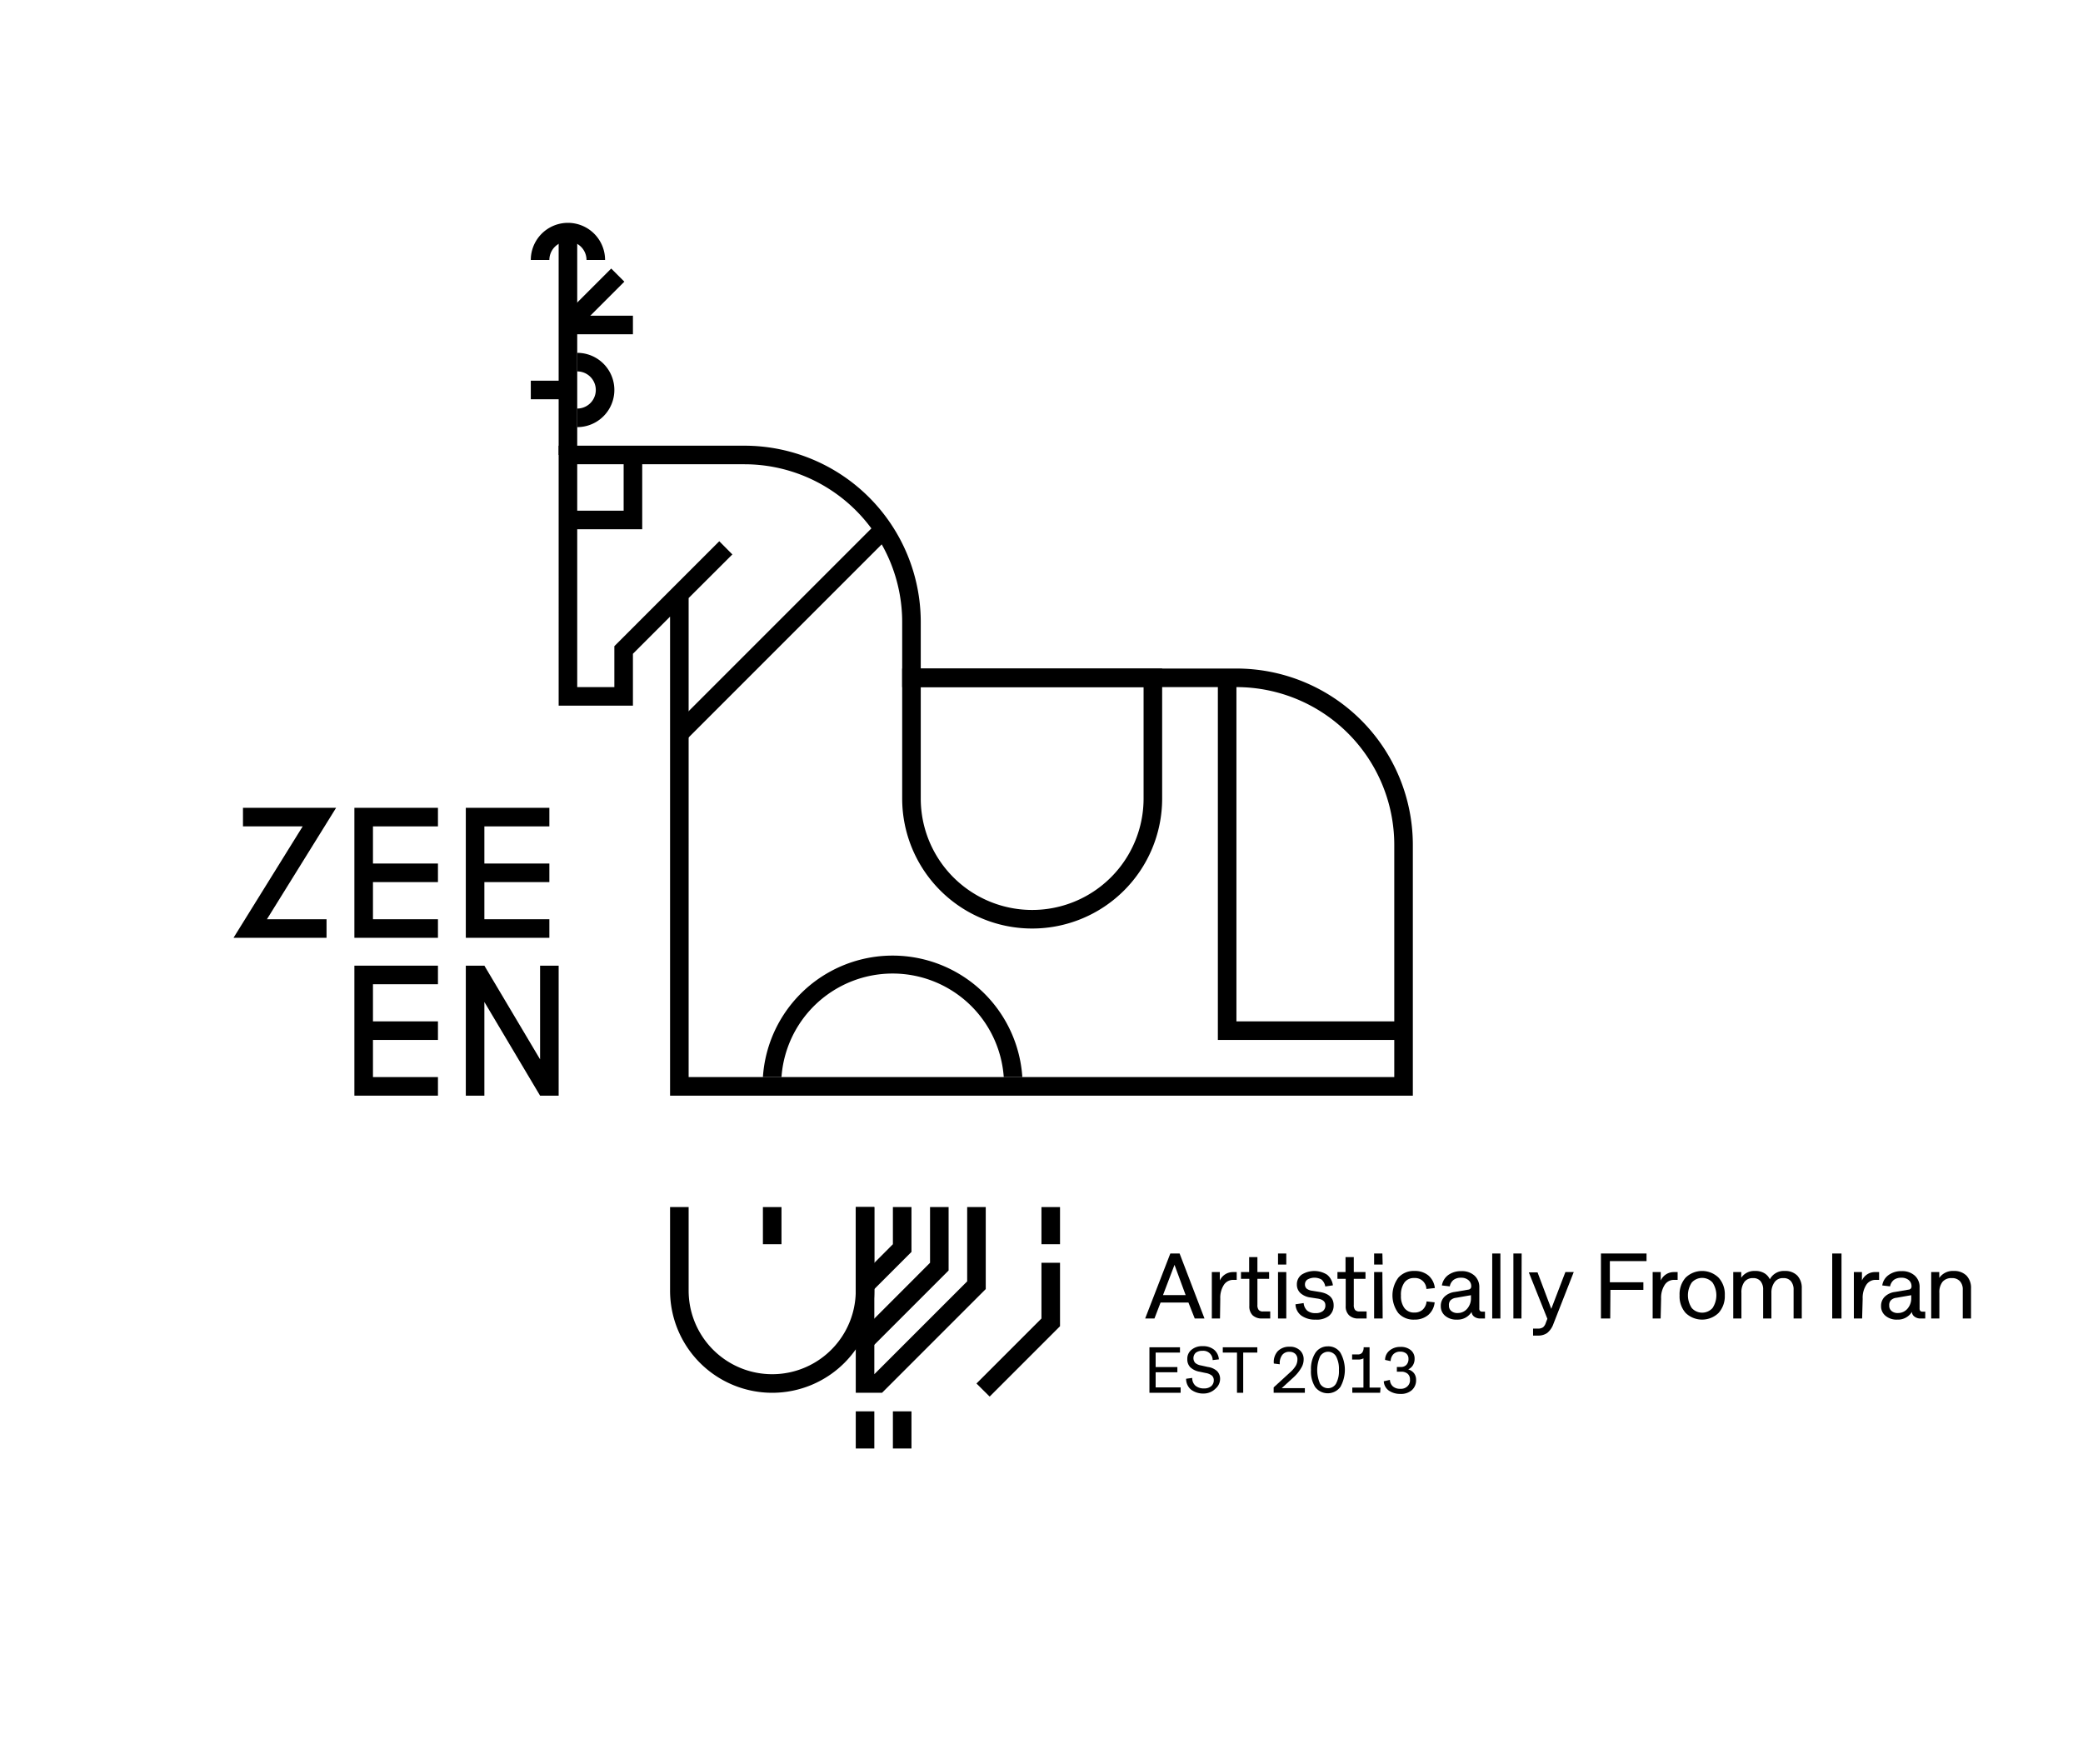 <svg xmlns="http://www.w3.org/2000/svg" viewBox="0 0 224.35 190"><g id="Graphics"><rect x="60.17" y="25" width="2" height="24"/><rect x="61.17" y="34" width="7" height="2"/><rect x="60.06" y="31.32" width="7.59" height="2" transform="translate(-4.15 54.61) rotate(-45)"/><rect x="57.17" y="41" width="3.44" height="2"/><path d="M62.17,46V44a2,2,0,0,0,0-4V38a4,4,0,0,1,0,8Z"/><path d="M65.17,28h-2a2,2,0,0,0-4,0h-2a4,4,0,0,1,8,0Z"/><path d="M110.11,116h-2a12,12,0,0,0-23.94,0h-2a14,14,0,0,1,27.94,0Z"/><rect x="68.62" y="67" width="31.11" height="2" transform="translate(-23.43 79.44) rotate(-45)"/><path d="M152.17,118h-80V66.41l-4,4V76h-8V48h20a19,19,0,0,1,19,19v5h34a19,19,0,0,1,19,19Zm-78-2h76V91a17,17,0,0,0-17-17h-36V67a17,17,0,0,0-17-17h-18V74h4V69.59l11.3-11.3,1.41,1.42-4.71,4.7Z"/><polygon points="151.17 112 131.17 112 131.17 73 133.17 73 133.17 110 151.17 110 151.17 112"/><path d="M111.17,100a14,14,0,0,1-14-14V72h28V86A14,14,0,0,1,111.17,100Zm-12-26V86a12,12,0,0,0,24,0V74Z"/><polygon points="69.17 57 61.17 57 61.17 55 67.17 55 67.17 49 69.17 49 69.17 57"/><path d="M83.17,150a11,11,0,0,1-11-11v-9h2v9a9,9,0,0,0,18,0v-9h2v9A11,11,0,0,1,83.17,150Z"/><polygon points="106.59 150.41 105.17 149 112.17 142 112.17 136 114.17 136 114.17 142.83 106.59 150.41"/><rect x="82.17" y="130" width="2" height="4"/><rect x="112.17" y="130" width="2" height="4"/><rect x="92.17" y="152" width="2" height="4"/><rect x="96.17" y="152" width="2" height="4"/><polygon points="93.88 139.12 92.47 137.71 96.17 134 96.17 130 98.17 130 98.17 134.83 93.88 139.12"/><polygon points="93.88 145.12 92.47 143.71 100.17 136 100.17 130 102.17 130 102.17 136.83 93.88 145.12"/><polygon points="95 150 92.17 150 92.17 130 94.17 130 94.17 148 104.17 138 104.17 130 106.17 130 106.17 138.83 95 150"/><polygon points="35.17 101 25.15 101 32.6 89 26.17 89 26.17 87 36.2 87 28.75 99 35.17 99 35.17 101"/><polygon points="47.17 101 38.17 101 38.17 87 47.17 87 47.17 89 40.17 89 40.17 99 47.17 99 47.17 101"/><rect x="39.17" y="93" width="8" height="2"/><polygon points="59.17 101 50.17 101 50.17 87 59.17 87 59.17 89 52.17 89 52.17 99 59.17 99 59.17 101"/><rect x="51.17" y="93" width="8" height="2"/><polygon points="47.17 118 38.17 118 38.17 104 47.17 104 47.17 106 40.17 106 40.17 116 47.17 116 47.17 118"/><rect x="39.17" y="110" width="8" height="2"/><polygon points="60.17 118 58.17 118 52.17 107.91 52.17 118 50.17 118 50.17 104 52.17 104 58.17 114.09 58.17 104 60.17 104 60.17 118"/><path d="M128,140.28h-3l-.66,1.72h-1l2.71-7h1l2.68,7h-1.05Zm-2.74-.8h2.44l-1.2-3.26Z"/><path d="M131.4,142h-.88v-5h.86v.91a1.55,1.55,0,0,1,1.43-.91h.39v.84h-.39a1.19,1.19,0,0,0-1,.55,2.57,2.57,0,0,0-.38,1.48Z"/><path d="M133.66,137.73V137h.88v-1.61h.89V137h1.26v.73h-1.26v2.8a.85.85,0,0,0,.14.55.59.59,0,0,0,.48.16h.76V142h-.9a1.42,1.42,0,0,1-1-.35,1.34,1.34,0,0,1-.35-1v-2.92Z"/><path d="M138.54,136.19h-.89V135h.89Zm0,5.81h-.89v-5h.89Z"/><path d="M141.69,142.12a2.49,2.49,0,0,1-1.54-.44,1.59,1.59,0,0,1-.62-1.21l.88-.13a1.24,1.24,0,0,0,.38.81,1.34,1.34,0,0,0,.9.27,1.2,1.2,0,0,0,.79-.22.75.75,0,0,0,.27-.63c0-.4-.29-.64-.88-.72l-.71-.11a2,2,0,0,1-1.1-.48,1.24,1.24,0,0,1-.38-.93,1.28,1.28,0,0,1,.51-1.05,2.57,2.57,0,0,1,2.74,0,1.75,1.75,0,0,1,.63,1.15l-.82.12a1.28,1.28,0,0,0-.4-.74,1.53,1.53,0,0,0-1.53,0,.62.62,0,0,0-.26.51.6.6,0,0,0,.18.46,1.21,1.21,0,0,0,.59.23l.8.13c1,.16,1.52.64,1.52,1.43a1.43,1.43,0,0,1-.52,1.16A2.16,2.16,0,0,1,141.69,142.12Z"/><path d="M144.05,137.73V137h.87v-1.61h.89V137h1.26v.73h-1.26v2.8a.85.85,0,0,0,.14.55.62.62,0,0,0,.48.16h.76V142h-.89a1.39,1.39,0,0,1-1-.35,1.3,1.3,0,0,1-.36-1v-2.92Z"/><path d="M148.92,136.19H148V135h.89Zm0,5.81H148v-5h.89Z"/><path d="M152.34,141.36a1.29,1.29,0,0,0,.9-.32,1.38,1.38,0,0,0,.41-.88l.87.1a2.06,2.06,0,0,1-.69,1.36,2.25,2.25,0,0,1-1.49.5,2.19,2.19,0,0,1-1.73-.7,3.19,3.19,0,0,1,0-3.82,2.19,2.19,0,0,1,1.72-.72,2.28,2.28,0,0,1,1.51.48,2.07,2.07,0,0,1,.7,1.36l-.91.1a1.22,1.22,0,0,0-1.31-1.18,1.24,1.24,0,0,0-1.06.49,2.25,2.25,0,0,0-.37,1.39,2.15,2.15,0,0,0,.37,1.35A1.28,1.28,0,0,0,152.34,141.36Z"/><path d="M159.7,141.26h.24V142h-.49a1.09,1.09,0,0,1-.66-.19.69.69,0,0,1-.29-.52,1.76,1.76,0,0,1-1.59.83,1.84,1.84,0,0,1-1.26-.41,1.33,1.33,0,0,1-.47-1.05,1.38,1.38,0,0,1,.39-1,1.93,1.93,0,0,1,1.12-.52l1.46-.25a.34.34,0,0,0,.31-.36.83.83,0,0,0-.3-.66,1.17,1.17,0,0,0-.8-.26,1.29,1.29,0,0,0-.8.23,1.14,1.14,0,0,0-.41.7l-.85-.1a1.74,1.74,0,0,1,.68-1.12,2.32,2.32,0,0,1,1.42-.42,2,2,0,0,1,1.41.48,1.65,1.65,0,0,1,.52,1.27v2.25a.37.37,0,0,0,.08.29A.39.39,0,0,0,159.7,141.26Zm-3.64-.66a.72.72,0,0,0,.25.59,1,1,0,0,0,.71.22,1.32,1.32,0,0,0,1-.46,1.69,1.69,0,0,0,.41-1.17v-.29l-1.6.28a1,1,0,0,0-.61.28A.73.73,0,0,0,156.06,140.6Z"/><path d="M161.6,142h-.88v-7h.88Z"/><path d="M163.87,142H163v-7h.89Z"/><path d="M166.49,142.47l.17-.44-2-5h.94l1.48,3.93L168.6,137h.9l-2.18,5.56a2.22,2.22,0,0,1-.68,1,1.68,1.68,0,0,1-1,.28h-.52v-.75h.52a1,1,0,0,0,.55-.14A1,1,0,0,0,166.49,142.47Z"/><path d="M173.43,142h-1v-7h4.91v.82h-3.95v2.28H177v.82h-3.55Z"/><path d="M178.86,142H178v-5h.87v.91a1.54,1.54,0,0,1,1.43-.91h.39v.84h-.4a1.17,1.17,0,0,0-1,.55,2.57,2.57,0,0,0-.38,1.48Z"/><path d="M180.9,139.5a2.69,2.69,0,0,1,.65-1.9,2.55,2.55,0,0,1,3.55,0,2.64,2.64,0,0,1,.67,1.9,2.69,2.69,0,0,1-.67,1.9,2.55,2.55,0,0,1-3.55,0A2.69,2.69,0,0,1,180.9,139.5Zm3.55,1.37a2.49,2.49,0,0,0,0-2.74,1.5,1.5,0,0,0-2.24,0,2.49,2.49,0,0,0,0,2.74,1.5,1.5,0,0,0,2.24,0Z"/><path d="M190.79,139.24V142h-.89v-3.08a1.39,1.39,0,0,0-.28-.94,1,1,0,0,0-.81-.33,1.11,1.11,0,0,0-.93.41,1.89,1.89,0,0,0-.32,1.18V142h-.88v-5h.86v.61a1.68,1.68,0,0,1,1.47-.73,1.85,1.85,0,0,1,1,.23,1.47,1.47,0,0,1,.61.67,1.7,1.7,0,0,1,1.61-.9,1.81,1.81,0,0,1,1.35.5,1.93,1.93,0,0,1,.48,1.38V142h-.88v-3.08a1.39,1.39,0,0,0-.29-.94,1,1,0,0,0-.81-.33,1.08,1.08,0,0,0-.93.41A1.89,1.89,0,0,0,190.79,139.24Z"/><path d="M198.34,142h-1v-7h1Z"/><path d="M200.56,142h-.89v-5h.87v.91A1.53,1.53,0,0,1,202,137h.39v.84H202a1.17,1.17,0,0,0-1,.55,2.57,2.57,0,0,0-.38,1.48Z"/><path d="M207.12,141.26h.24V142h-.48a1.05,1.05,0,0,1-.66-.19.67.67,0,0,1-.3-.52,1.76,1.76,0,0,1-1.58.83,1.84,1.84,0,0,1-1.26-.41,1.31,1.31,0,0,1-.48-1.05,1.38,1.38,0,0,1,.39-1,1.93,1.93,0,0,1,1.12-.52l1.46-.25a.33.33,0,0,0,.31-.36.85.85,0,0,0-.29-.66,1.18,1.18,0,0,0-.8-.26,1.32,1.32,0,0,0-.81.23,1.19,1.19,0,0,0-.41.7l-.84-.1a1.66,1.66,0,0,1,.68-1.12,2.27,2.27,0,0,1,1.41-.42,2,2,0,0,1,1.41.48,1.62,1.62,0,0,1,.52,1.27v2.25a.42.42,0,0,0,.08.29A.39.39,0,0,0,207.12,141.26Zm-3.64-.66a.72.72,0,0,0,.25.59,1,1,0,0,0,.71.22,1.32,1.32,0,0,0,1-.46,1.69,1.69,0,0,0,.41-1.17v-.29l-1.6.28a.94.94,0,0,0-.6.28A.74.74,0,0,0,203.48,140.6Z"/><path d="M212.29,138.76V142h-.89v-3.08a1.3,1.3,0,0,0-.31-.94,1.12,1.12,0,0,0-.87-.33,1.23,1.23,0,0,0-1,.4,1.8,1.8,0,0,0-.34,1.19V142H208v-5h.87v.63a1.76,1.76,0,0,1,1.56-.75,1.86,1.86,0,0,1,1.37.5A1.9,1.9,0,0,1,212.29,138.76Z"/><path d="M127.16,150H123.8v-4.9h3.29v.57h-2.62v1.56h2.34v.56h-2.34v1.63h2.69Z"/><path d="M129.69,150.08a2.19,2.19,0,0,1-1.41-.42,1.5,1.5,0,0,1-.53-1.17l.66-.09a1.09,1.09,0,0,0,.35.84,1.38,1.38,0,0,0,.93.29,1.14,1.14,0,0,0,.76-.24.81.81,0,0,0,.28-.63.66.66,0,0,0-.2-.51,1.46,1.46,0,0,0-.67-.28l-.66-.14a1.92,1.92,0,0,1-1-.48,1.21,1.21,0,0,1-.32-.88,1.22,1.22,0,0,1,.45-1,1.76,1.76,0,0,1,1.19-.39,1.88,1.88,0,0,1,1.23.37,1.49,1.49,0,0,1,.53,1.05l-.67.08a1,1,0,0,0-1.09-1,1.13,1.13,0,0,0-.73.21.79.79,0,0,0-.07,1.08,1.2,1.2,0,0,0,.61.28l.76.17a1.83,1.83,0,0,1,1,.45,1.19,1.19,0,0,1,.32.86,1.36,1.36,0,0,1-.47,1A1.8,1.8,0,0,1,129.69,150.08Z"/><path d="M131.7,145.1h3.72v.57H133.9V150h-.67v-4.33H131.7Z"/><path d="M139.74,146.4a.79.79,0,0,0-.23-.59.87.87,0,0,0-.62-.22.92.92,0,0,0-.79.34,1.47,1.47,0,0,0-.26,1l-.64-.08a1.72,1.72,0,0,1,.42-1.33,1.7,1.7,0,0,1,1.27-.48,1.53,1.53,0,0,1,1.11.38,1.29,1.29,0,0,1,.41,1,1.71,1.71,0,0,1-.25.88,4.21,4.21,0,0,1-.8,1l-1.31,1.2h2.49V150h-3.36v-.58l1.76-1.61a3.06,3.06,0,0,0,.62-.72A1.42,1.42,0,0,0,139.74,146.4Z"/><path d="M141.2,147.55a3.2,3.2,0,0,1,.48-1.86A1.58,1.58,0,0,1,143,145a1.56,1.56,0,0,1,1.36.67,3.76,3.76,0,0,1,0,3.71,1.7,1.7,0,0,1-2.71,0A3.12,3.12,0,0,1,141.2,147.55Zm2.7,1.46a2.81,2.81,0,0,0,.31-1.46,2.92,2.92,0,0,0-.3-1.46,1,1,0,0,0-.88-.51,1,1,0,0,0-.86.52,3.68,3.68,0,0,0,0,2.91,1,1,0,0,0,1.73,0Z"/><path d="M148.65,150h-3v-.56h1.2v-3.15a1.06,1.06,0,0,1-.56.13h-.66v-.55h.61a.56.56,0,0,0,.47-.19.91.91,0,0,0,.16-.58h.64v4.34h1.18Z"/><path d="M151.86,148.56a.78.78,0,0,0-.25-.61,1.05,1.05,0,0,0-.72-.22h-.44v-.51h.42a.79.79,0,0,0,.61-.23.9.9,0,0,0,.22-.65.72.72,0,0,0-.24-.57,1,1,0,0,0-.64-.2,1,1,0,0,0-.74.27,1.12,1.12,0,0,0-.3.75l-.6-.13a1.3,1.3,0,0,1,.47-1,1.76,1.76,0,0,1,1.18-.4,1.64,1.64,0,0,1,1.12.35,1.16,1.16,0,0,1,.41.93,1.31,1.31,0,0,1-.18.69,1.12,1.12,0,0,1-.51.45,1.24,1.24,0,0,1,.64.43,1.18,1.18,0,0,1,.21.7,1.41,1.41,0,0,1-.45,1.1,1.74,1.74,0,0,1-1.23.41,2.13,2.13,0,0,1-1.26-.36,1.31,1.31,0,0,1-.54-1l.66-.15a1,1,0,0,0,.33.71,1.15,1.15,0,0,0,.79.25,1,1,0,0,0,.76-.26A.89.89,0,0,0,151.86,148.56Z"/></g></svg>